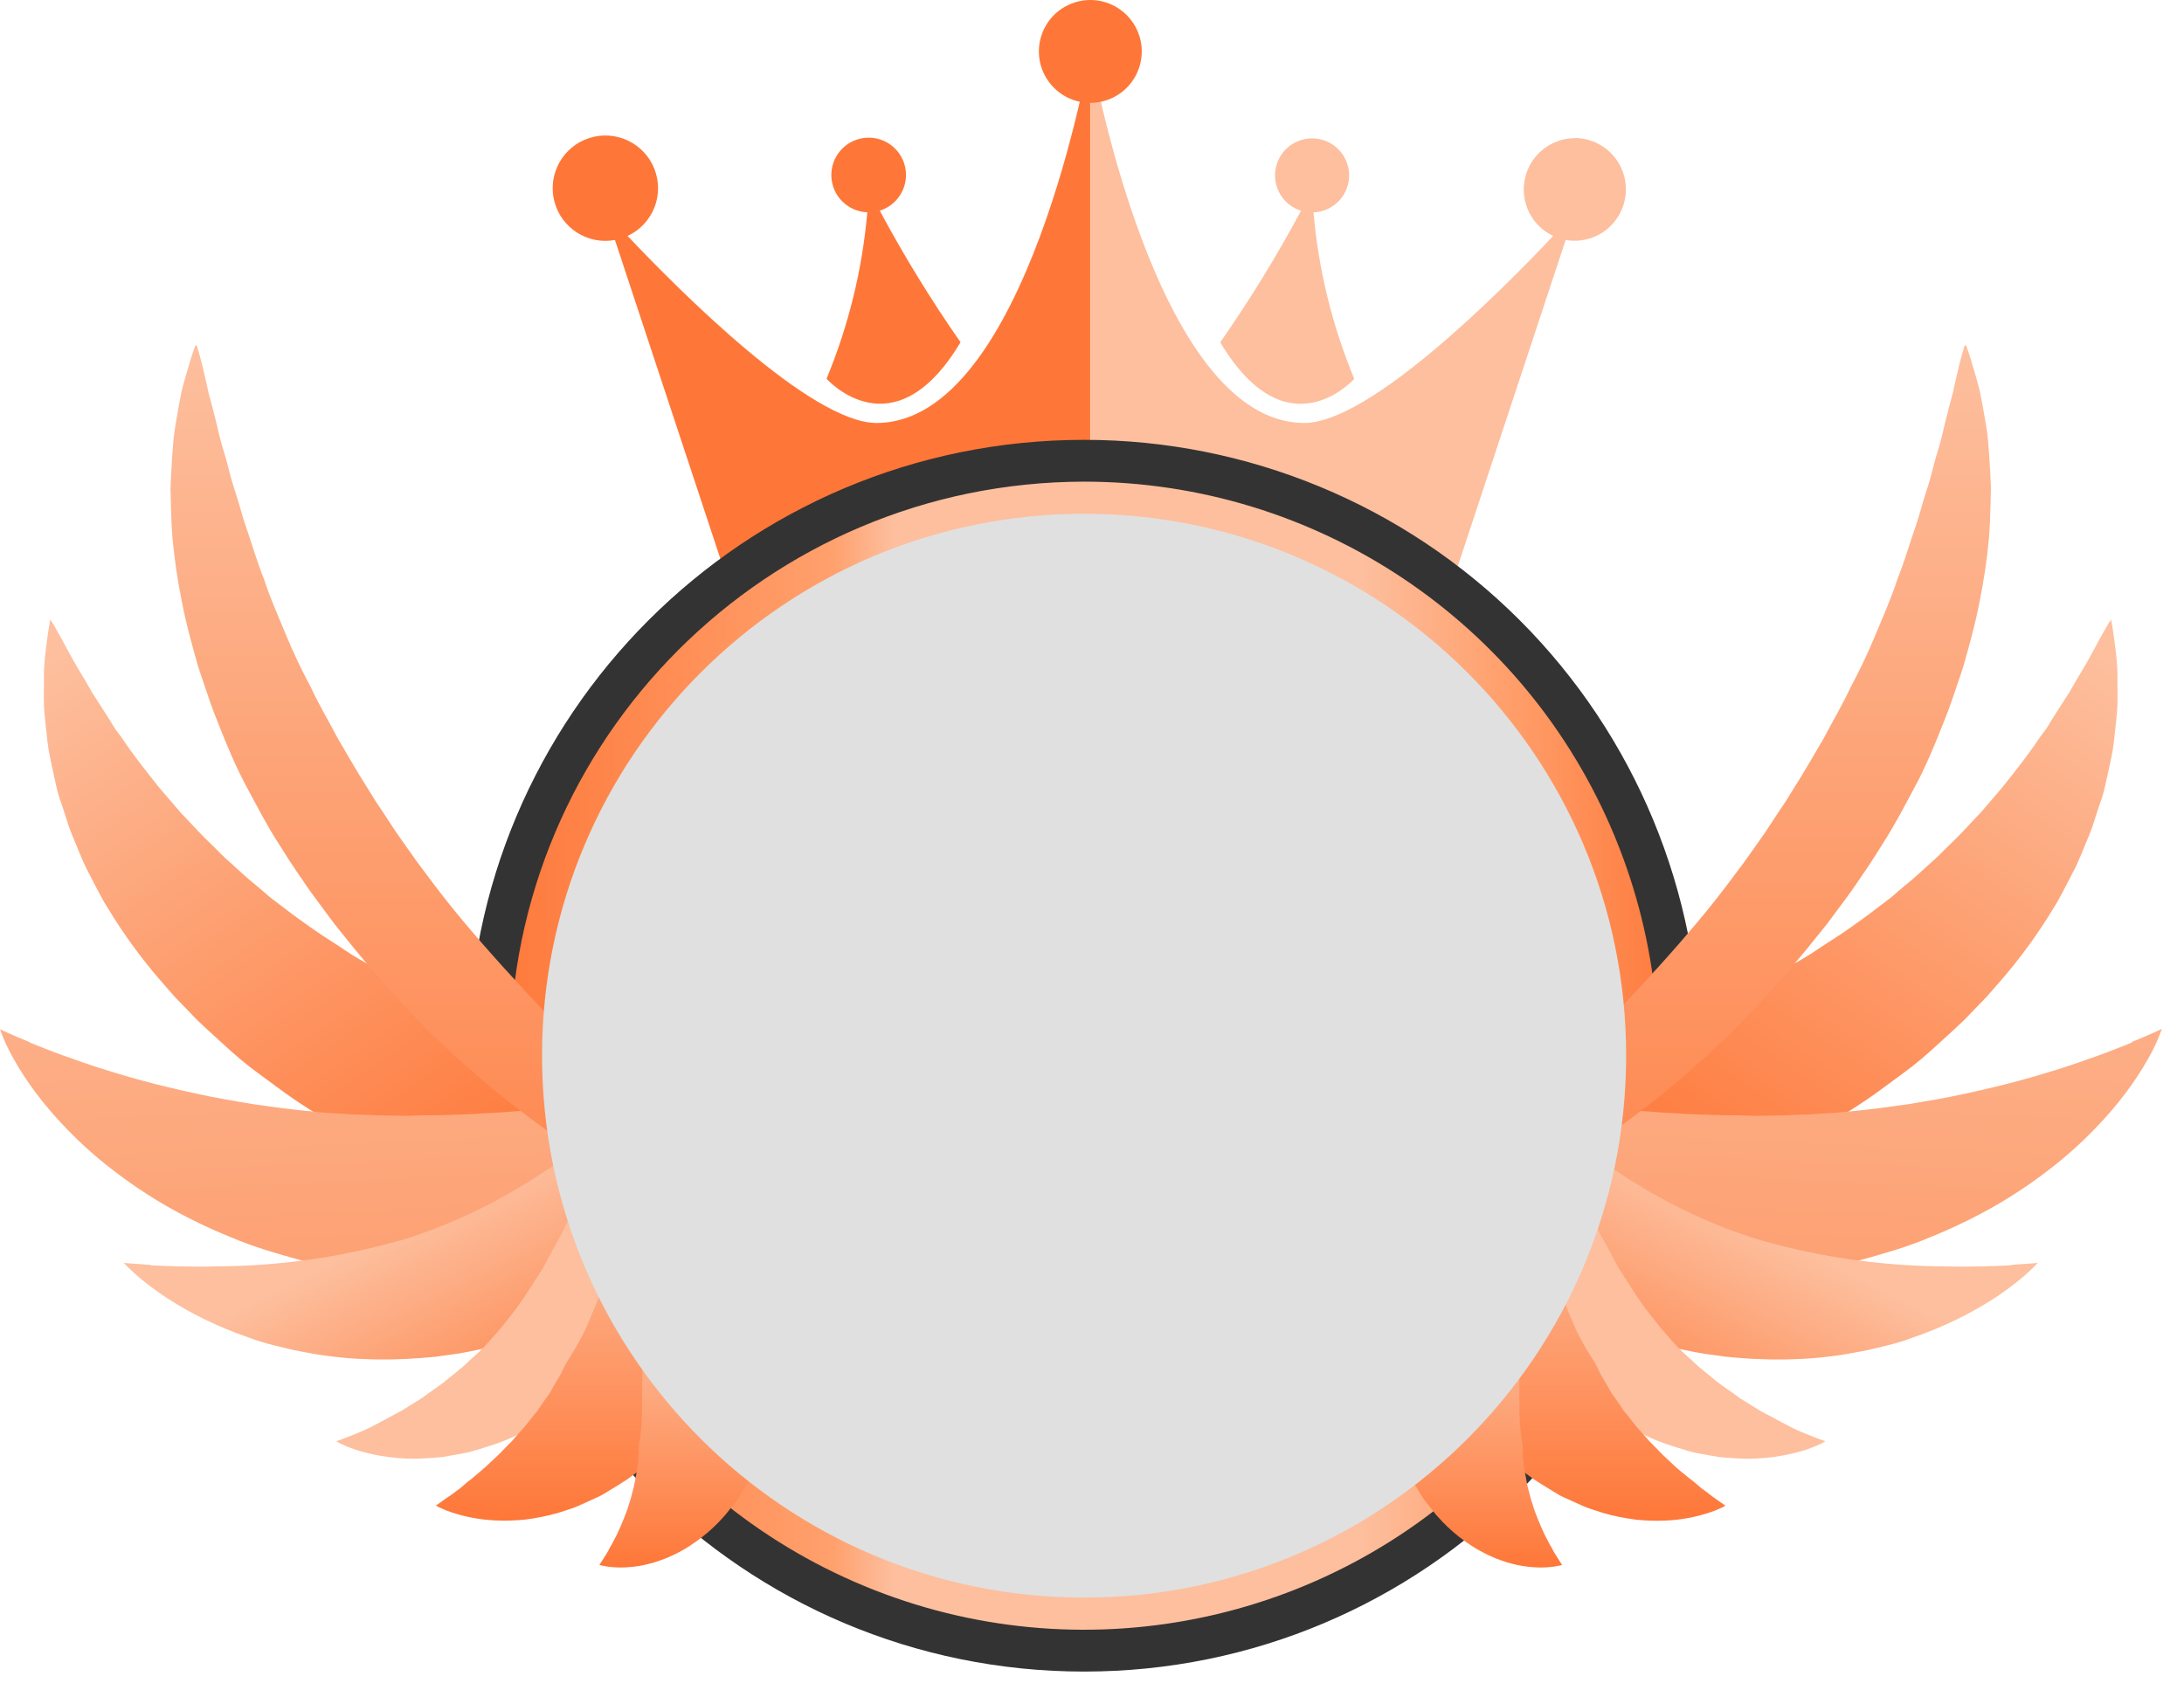 <svg width="93" height="72" viewBox="0 0 93 72" fill="none" xmlns="http://www.w3.org/2000/svg">
<path d="M37.323 18.015C34.535 18.015 28.937 12.389 26.724 10.05C27.798 9.551 28.299 8.303 27.868 7.2C27.438 6.097 26.224 5.518 25.096 5.878C23.968 6.238 23.314 7.413 23.602 8.562C23.89 9.71 25.022 10.437 26.186 10.222L32.884 30.482H46.424V2.191C46.424 2.191 43.721 18.015 37.323 18.015Z" fill="#FE7738"/>
<path d="M40.902 14.577C39.646 12.777 38.498 10.906 37.462 8.972C38.251 8.726 38.72 7.918 38.542 7.111C38.365 6.304 37.599 5.768 36.78 5.877C35.961 5.987 35.362 6.705 35.402 7.53C35.441 8.355 36.106 9.012 36.932 9.042C36.719 11.48 36.133 13.871 35.196 16.131C35.196 16.131 38.047 19.359 40.902 14.577Z" fill="#FE7738"/>
<path d="M57.667 16.136C56.73 13.875 56.144 11.484 55.931 9.046C56.749 9.016 57.408 8.363 57.447 7.545C57.485 6.727 56.892 6.015 56.08 5.907C55.268 5.799 54.508 6.33 54.331 7.13C54.154 7.929 54.619 8.732 55.401 8.976C54.365 10.91 53.216 12.781 51.961 14.581C54.815 19.361 57.667 16.136 57.667 16.136Z" fill="#FDBF9E"/>
<path d="M67.058 5.883C66.037 5.891 65.156 6.603 64.937 7.6C64.717 8.597 65.216 9.614 66.139 10.05C63.931 12.389 58.336 18.015 55.54 18.015C49.145 18.015 46.432 2.191 46.432 2.191V30.482H59.971L66.669 10.222C67.483 10.364 68.307 10.036 68.8 9.375C69.294 8.713 69.373 7.829 69.005 7.09C68.636 6.351 67.883 5.883 67.058 5.878V5.883Z" fill="#FDBF9E"/>
<path d="M48.619 2.19C48.619 3.076 48.086 3.875 47.267 4.214C46.449 4.553 45.506 4.366 44.88 3.739C44.253 3.113 44.066 2.171 44.405 1.352C44.744 0.533 45.543 -0 46.429 -0C47.639 -0 48.619 0.981 48.619 2.19Z" fill="#FE7738"/>
<path d="M50.739 19.93C46.524 19.666 42.295 20.119 38.232 21.27C34.847 22.673 33.762 21.987 31.165 24.576C28.568 27.165 26.4 27.713 25 31.097C23.599 34.481 21.149 36.995 21.149 40.657C21.149 44.319 19.748 46.759 21.149 50.141C22.549 53.523 21.338 55.398 23.925 57.99C26.512 60.582 29.833 65.611 33.217 67.015C36.601 68.418 36.97 69.874 40.632 69.874C44.294 69.874 50.918 70.379 54.303 68.981C57.687 67.582 58.323 68.799 60.915 66.204C64.921 61.249 68.357 55.859 71.158 50.136C72.559 46.754 71.158 47.441 71.158 43.779C70.821 39.926 69.771 36.169 68.062 32.7C66.531 29.581 64.371 26.813 61.717 24.571C59.128 21.982 61.169 23.65 57.785 22.249C54.401 20.848 54.401 19.93 50.739 19.93Z" fill="url(#paint0_linear_1549_40178)"/>
<path fill-rule="evenodd" clip-rule="evenodd" d="M19.935 44.966C19.934 30.479 31.677 18.735 46.163 18.734C53.121 18.733 59.794 21.497 64.714 26.417C69.634 31.337 72.398 38.01 72.397 44.968C72.396 59.454 60.652 71.197 46.165 71.197C31.679 71.196 19.935 59.452 19.935 44.966ZM68.752 35.609C64.968 26.473 56.053 20.515 46.164 20.515C32.667 20.532 21.731 31.469 21.714 44.965C21.714 54.854 27.671 63.769 36.807 67.554C45.943 71.338 56.46 69.246 63.452 62.254C70.445 55.261 72.537 44.745 68.752 35.609Z" fill="#333333"/>
<path d="M2.223 26.507C2.264 26.57 2.319 26.668 2.39 26.795C2.531 27.047 2.741 27.413 2.98 27.872C3.22 28.331 3.571 28.864 3.907 29.472C4.097 29.765 4.297 30.077 4.507 30.409C4.613 30.57 4.714 30.737 4.82 30.913C4.926 31.09 5.06 31.246 5.181 31.418C5.64 32.109 6.191 32.809 6.766 33.53L7.685 34.603C8.023 34.949 8.341 35.312 8.694 35.665L9.227 36.188C9.317 36.274 9.403 36.362 9.479 36.44C9.555 36.518 9.663 36.612 9.754 36.693C10.133 37.031 10.496 37.384 10.897 37.702C11.092 37.866 11.291 38.033 11.485 38.207L12.106 38.679C12.515 38.999 12.947 39.3 13.368 39.6C13.789 39.9 14.251 40.168 14.68 40.465C15.109 40.763 15.571 41.013 16.033 41.258C16.495 41.503 16.934 41.763 17.393 41.995C17.853 42.227 18.302 42.459 18.748 42.676C18.968 42.79 19.2 42.886 19.422 42.989L20.084 43.295C20.53 43.481 20.957 43.678 21.386 43.852C21.815 44.026 22.226 44.198 22.633 44.357C23.039 44.516 23.433 44.662 23.809 44.806L24.079 44.905C24.81 46.755 26.237 48.246 28.053 49.059C27.817 50.023 27.777 51.026 27.935 52.006L27.854 52.511H27.735L27.352 52.473C27.041 52.435 26.595 52.383 26.055 52.297C25.515 52.211 24.846 52.082 24.104 51.906C23.362 51.729 22.526 51.502 21.628 51.227C20.73 50.952 19.768 50.601 18.771 50.184C17.718 49.753 16.687 49.269 15.682 48.733C15.16 48.45 14.625 48.17 14.107 47.84C13.59 47.509 13.058 47.186 12.535 46.83C12.013 46.474 11.511 46.086 10.996 45.712C10.481 45.339 9.986 44.917 9.517 44.481C9.047 44.044 8.553 43.628 8.114 43.153L7.445 42.462L6.814 41.74C5.996 40.794 5.259 39.781 4.611 38.712C4.29 38.207 4.028 37.652 3.758 37.142C3.488 36.632 3.293 36.084 3.076 35.58C2.973 35.328 2.883 35.071 2.806 34.81C2.725 34.557 2.645 34.305 2.554 34.053C2.473 33.812 2.408 33.567 2.36 33.318C2.307 33.066 2.254 32.839 2.203 32.604C2.153 32.37 2.107 32.145 2.069 31.923C2.031 31.701 2.009 31.476 1.986 31.262C1.946 30.83 1.885 30.431 1.872 30.048C1.86 29.664 1.872 29.308 1.872 28.98C1.867 28.68 1.878 28.38 1.905 28.082C1.961 27.537 2.024 27.115 2.067 26.82C2.087 26.678 2.105 26.567 2.12 26.497L2.143 26.386L2.201 26.487" fill="url(#paint1_linear_1549_40178)"/>
<path d="M1.264 44.403C1.663 44.564 2.138 44.756 2.683 44.953C3.228 45.15 3.834 45.364 4.492 45.569C5.151 45.773 5.86 45.983 6.607 46.172C7.354 46.361 8.134 46.538 8.936 46.702C9.34 46.78 9.744 46.858 10.158 46.924C10.365 46.957 10.569 46.997 10.779 47.03C10.988 47.063 11.198 47.08 11.407 47.116C12.24 47.242 13.095 47.323 13.931 47.401L14.569 47.436C14.781 47.454 14.991 47.474 15.203 47.477C15.629 47.477 16.046 47.514 16.465 47.514C16.884 47.514 17.295 47.54 17.706 47.514C18.118 47.489 18.521 47.514 18.923 47.494L20.101 47.454C20.49 47.421 20.858 47.408 21.235 47.388C21.971 47.325 22.671 47.295 23.322 47.227C23.645 47.194 23.958 47.169 24.255 47.148C24.553 47.128 24.836 47.083 25.101 47.063L25.371 47.037C26.106 47.907 27.029 48.598 28.071 49.056C27.747 50.389 27.794 51.786 28.207 53.094L27.849 53.221C27.425 53.372 26.903 53.518 26.294 53.672C25.686 53.826 24.997 53.983 24.235 54.114L23.66 54.233L23.047 54.308C22.63 54.354 22.198 54.419 21.752 54.444C21.305 54.47 20.846 54.505 20.376 54.52C19.907 54.535 19.422 54.52 18.933 54.52C18.443 54.52 17.941 54.47 17.434 54.447C16.927 54.424 16.424 54.339 15.904 54.28C14.865 54.139 13.834 53.939 12.818 53.68C12.313 53.538 11.808 53.397 11.304 53.238C10.799 53.079 10.309 52.9 9.832 52.698C8.891 52.317 7.976 51.874 7.094 51.371C6.275 50.898 5.49 50.369 4.745 49.788C4.078 49.274 3.449 48.711 2.864 48.105C2.369 47.6 1.909 47.062 1.486 46.495C1.162 46.058 0.865 45.602 0.596 45.13C0.357 44.719 0.158 44.287 0 43.84C0 43.84 0.467 44.067 1.262 44.388" fill="url(#paint2_linear_1549_40178)"/>
<path d="M6.38 53.891C6.731 53.911 7.155 53.926 7.642 53.939C8.129 53.951 8.651 53.954 9.222 53.939C11.868 53.926 14.499 53.554 17.045 52.833L17.535 52.684L18.017 52.513C18.337 52.407 18.65 52.283 18.961 52.157C19.577 51.905 20.17 51.632 20.727 51.344C21.015 51.218 21.277 51.044 21.545 50.905C21.813 50.766 22.065 50.607 22.302 50.459L22.671 50.239L23.016 50.009C23.244 49.855 23.471 49.724 23.678 49.575C24.086 49.272 24.483 49.025 24.808 48.763C25.134 48.5 25.444 48.311 25.671 48.111C25.843 47.973 25.989 47.859 26.108 47.771C26.553 48.171 27.043 48.517 27.569 48.803L28.029 49.308C27.72 50.816 27.878 52.382 28.483 53.797C28.084 54.115 27.597 54.426 27.082 54.774C26.802 54.951 26.497 55.122 26.191 55.299L25.712 55.566L25.207 55.819C24.488 56.175 23.748 56.488 22.991 56.755C22.183 57.044 21.357 57.279 20.518 57.457C20.091 57.548 19.66 57.638 19.223 57.694L18.565 57.785L17.906 57.843C17.036 57.912 16.163 57.924 15.291 57.878C14.458 57.833 13.629 57.727 12.81 57.563C12.414 57.492 12.031 57.389 11.655 57.298C11.279 57.207 10.92 57.093 10.58 56.965C9.933 56.744 9.301 56.483 8.687 56.182C8.173 55.929 7.673 55.648 7.19 55.339C6.82 55.101 6.463 54.843 6.12 54.567C5.898 54.392 5.686 54.205 5.484 54.007C5.411 53.938 5.341 53.866 5.275 53.79C5.275 53.79 5.694 53.83 6.393 53.873" fill="url(#paint3_linear_1549_40178)"/>
<path d="M14.544 61.307C14.688 61.256 14.895 61.171 15.148 61.07C15.4 60.969 15.7 60.84 16.031 60.658C16.361 60.477 16.717 60.295 17.093 60.09C17.28 59.979 17.469 59.853 17.664 59.735L17.956 59.555L18.247 59.341C18.444 59.202 18.64 59.068 18.837 58.922C19.034 58.776 19.223 58.601 19.423 58.45C19.624 58.293 19.816 58.125 19.998 57.945C20.187 57.771 20.382 57.605 20.566 57.418C20.75 57.231 20.919 57.024 21.096 56.83L21.348 56.54C21.437 56.441 21.51 56.325 21.601 56.222C21.932 55.813 22.241 55.386 22.524 54.942C22.666 54.72 22.802 54.5 22.943 54.288C23.009 54.18 23.085 54.084 23.145 53.968L23.324 53.63C23.559 53.181 23.801 52.772 24.006 52.368C24.21 51.964 24.379 51.54 24.553 51.174C24.639 50.992 24.733 50.821 24.806 50.649C24.879 50.478 24.937 50.306 24.997 50.145L25.326 49.342C25.517 48.903 25.634 48.656 25.634 48.656L27.965 49.602C27.692 51.285 27.992 53.012 28.816 54.505C28.864 54.71 28.917 54.914 28.98 55.111C28.932 55.184 28.889 55.255 28.839 55.326C28.498 55.805 28.081 56.282 27.675 56.784C26.782 57.817 25.777 58.748 24.68 59.56C24.538 59.664 24.407 59.775 24.258 59.868L23.809 60.148C23.509 60.333 23.211 60.514 22.918 60.686C22.625 60.858 22.295 60.989 21.992 61.133C21.695 61.282 21.387 61.408 21.071 61.511C20.76 61.62 20.45 61.708 20.152 61.801C19.854 61.895 19.541 61.928 19.251 61.988L18.82 62.061C18.676 62.074 18.532 62.089 18.393 62.097C18.11 62.109 17.848 62.137 17.588 62.132C17.122 62.128 16.657 62.085 16.197 62.006C15.847 61.945 15.502 61.861 15.163 61.754C14.946 61.683 14.735 61.599 14.529 61.501C14.456 61.468 14.385 61.429 14.317 61.385L14.544 61.307Z" fill="url(#paint4_linear_1549_40178)"/>
<path d="M19.15 63.719C19.236 63.661 19.331 63.578 19.432 63.507C19.533 63.437 19.639 63.358 19.75 63.255C19.861 63.151 19.978 63.066 20.096 62.975L20.465 62.662C20.717 62.457 20.969 62.197 21.222 61.968C21.348 61.831 21.474 61.715 21.603 61.577L21.795 61.385L21.976 61.175C22.095 61.031 22.229 60.905 22.342 60.769C22.456 60.633 22.572 60.476 22.686 60.332C22.744 60.262 22.799 60.191 22.86 60.125C22.92 60.06 22.963 59.971 23.016 59.896C23.12 59.747 23.218 59.596 23.326 59.454C23.435 59.313 23.511 59.141 23.602 58.99L23.872 58.543C23.945 58.382 24.02 58.225 24.099 58.074C24.245 57.849 24.387 57.622 24.518 57.395C24.649 57.168 24.77 56.935 24.894 56.703C25.75 54.736 26.496 52.722 27.127 50.672C28.79 51.908 27.97 54.397 29.436 56.259C29.52 56.433 29.613 56.597 29.709 56.764C30.002 57.256 30.349 57.714 30.744 58.129L30.592 58.437C30.401 58.798 30.214 59.194 29.959 59.59C29.704 59.987 29.401 60.393 29.091 60.802C28.78 61.211 28.374 61.592 27.993 61.975C27.612 62.359 27.147 62.697 26.696 63.018C26.466 63.172 26.224 63.315 25.992 63.459C25.875 63.53 25.759 63.603 25.641 63.671C25.522 63.739 25.388 63.792 25.27 63.848C25.017 63.962 24.783 64.075 24.54 64.176C24.298 64.277 24.036 64.343 23.799 64.428C23.333 64.563 22.858 64.661 22.378 64.721C21.951 64.766 21.522 64.779 21.093 64.759C20.459 64.732 19.832 64.616 19.23 64.416C19.058 64.359 18.89 64.292 18.726 64.214C18.668 64.189 18.613 64.158 18.562 64.123C18.562 64.123 18.786 63.974 19.132 63.724" fill="url(#paint5_linear_1549_40178)"/>
<path d="M32.985 59.76C32.965 59.919 32.942 60.078 32.917 60.242C32.828 60.615 32.725 60.999 32.609 61.397C32.549 61.602 32.476 61.803 32.389 61.998C32.306 62.2 32.218 62.402 32.137 62.601C32.046 62.806 31.939 63.005 31.819 63.194L31.468 63.772C31.342 63.959 31.191 64.138 31.054 64.312C30.92 64.49 30.774 64.659 30.618 64.817C30.318 65.13 29.989 65.413 29.636 65.662C29.314 65.896 28.97 66.098 28.609 66.263C28.445 66.34 28.276 66.408 28.104 66.465C27.947 66.524 27.786 66.573 27.622 66.611C27.341 66.686 27.054 66.732 26.764 66.75C26.542 66.769 26.319 66.769 26.098 66.75C25.953 66.741 25.81 66.721 25.669 66.69C25.619 66.682 25.57 66.67 25.522 66.654C25.522 66.654 25.646 66.475 25.823 66.185C25.871 66.114 25.913 66.026 25.962 65.933C26.018 65.844 26.069 65.752 26.115 65.657L26.274 65.35L26.428 65.009C26.532 64.777 26.628 64.524 26.719 64.274C26.756 64.143 26.799 64.022 26.842 63.888C26.885 63.755 26.91 63.623 26.946 63.492C27.024 63.24 27.054 62.957 27.11 62.705C27.165 62.452 27.178 62.175 27.201 61.92V61.529C27.584 59.785 26.948 57.508 27.988 56.481C29.225 54.818 30.479 57.301 31.403 58.752C31.562 58.889 31.726 59.005 31.895 59.134C32.239 59.374 32.603 59.586 32.982 59.767" fill="url(#paint6_linear_1549_40178)"/>
<path d="M8.381 14.721C8.515 15.168 8.633 15.61 8.727 16.046C8.78 16.266 8.828 16.483 8.873 16.7L9.045 17.343C9.156 17.77 9.259 18.194 9.355 18.605C9.451 19.017 9.608 19.441 9.706 19.855L9.87 20.475L10.062 21.086C10.193 21.492 10.297 21.901 10.428 22.3C10.71 23.1 10.933 23.903 11.248 24.682C11.5 25.475 11.849 26.242 12.164 27.009C12.48 27.776 12.835 28.523 13.232 29.265C13.582 30.023 14.011 30.734 14.395 31.471C14.819 32.191 15.23 32.912 15.68 33.616L16.01 34.149L16.358 34.669C16.591 35.014 16.808 35.373 17.055 35.714L17.782 36.741L18.539 37.75C19.044 38.414 19.579 39.075 20.131 39.714C20.401 40.039 20.682 40.355 20.962 40.67C21.242 40.986 21.522 41.301 21.812 41.611C22.102 41.922 22.385 42.237 22.675 42.548C22.966 42.858 23.256 43.169 23.554 43.471C24.149 44.077 24.74 44.695 25.353 45.286L26.272 46.182L27.203 47.068L28.142 47.943L29.583 48.965L29.568 50.164C29.568 50.394 29.542 50.611 29.52 50.823C29.497 51.035 29.52 51.255 29.494 51.467V52.097L29.545 52.721C29.57 52.925 29.61 53.132 29.641 53.337C29.671 53.541 29.747 53.738 29.795 53.937L30.004 54.523L30.257 55.083L30.572 55.615C30.698 55.78 30.809 55.951 30.928 56.12C31.047 56.289 31.195 56.433 31.332 56.585C31.468 56.736 31.627 56.872 31.778 57.009C31.93 57.145 32.099 57.261 32.263 57.387C32.427 57.513 32.609 57.619 32.768 57.723C32.927 57.826 33.073 57.889 33.252 57.975L33.961 58.27L32.864 61.112L32.139 60.86C31.854 60.734 31.541 60.58 31.248 60.433C30.956 60.287 30.721 60.11 30.456 59.949C30.191 59.787 29.969 59.57 29.727 59.381C29.484 59.192 29.28 58.959 29.058 58.745C28.836 58.53 28.654 58.281 28.455 58.046C28.255 57.811 28.096 57.541 27.925 57.289C27.753 57.036 27.624 56.754 27.478 56.481C27.332 56.209 27.226 55.921 27.115 55.636C27.003 55.35 26.925 55.053 26.842 54.76C26.759 54.467 26.708 54.162 26.658 53.861C26.607 53.561 26.582 53.256 26.562 52.95C26.542 52.645 26.562 52.34 26.562 52.037C26.562 51.734 26.628 51.429 26.686 51.133C26.749 50.881 26.814 50.629 26.89 50.376C26.766 50.313 26.638 50.25 26.519 50.182C26.113 49.968 25.721 49.735 25.33 49.498C24.543 49.031 23.793 48.514 23.059 47.984C22.693 47.711 22.325 47.444 21.966 47.164L21.424 46.745L20.899 46.306C20.547 46.014 20.201 45.717 19.861 45.412C19.513 45.117 19.183 44.801 18.852 44.486L18.347 44.011L17.868 43.519C17.545 43.194 17.227 42.866 16.921 42.51C16.298 41.839 15.7 41.142 15.112 40.435L14.246 39.36L13.421 38.25C13.143 37.881 12.893 37.493 12.629 37.112C12.364 36.731 12.124 36.339 11.871 35.941C11.367 35.163 10.943 34.336 10.504 33.52C10.064 32.705 9.701 31.845 9.358 30.977C9.184 30.547 9.015 30.113 8.868 29.669C8.722 29.225 8.563 28.791 8.424 28.347C8.172 27.446 7.919 26.555 7.748 25.639C7.561 24.729 7.426 23.81 7.341 22.886C7.306 22.424 7.291 21.959 7.278 21.495L7.261 20.803L7.291 20.11C7.319 19.645 7.344 19.188 7.387 18.732C7.43 18.275 7.523 17.818 7.599 17.366C7.644 17.142 7.677 16.915 7.727 16.692C7.778 16.47 7.844 16.246 7.907 16.024C8.033 15.579 8.159 15.14 8.321 14.709" fill="url(#paint7_linear_1549_40178)"/>
<path d="M89.811 26.507C89.771 26.57 89.715 26.669 89.645 26.795C89.503 27.047 89.294 27.413 89.054 27.872C88.814 28.332 88.464 28.864 88.128 29.473C87.938 29.765 87.738 30.077 87.527 30.409C87.421 30.57 87.32 30.737 87.214 30.913C87.108 31.09 86.975 31.247 86.853 31.418C86.394 32.11 85.844 32.809 85.269 33.531L84.35 34.603C84.012 34.949 83.694 35.312 83.341 35.666L82.808 36.188C82.717 36.274 82.631 36.362 82.556 36.44C82.48 36.519 82.371 36.612 82.281 36.693C81.902 37.031 81.539 37.384 81.137 37.702C80.943 37.866 80.744 38.033 80.549 38.207L79.928 38.679C79.52 38.999 79.088 39.3 78.667 39.6C78.245 39.9 77.783 40.168 77.354 40.466C76.925 40.764 76.463 41.013 76.002 41.258C75.54 41.503 75.101 41.763 74.641 41.995C74.182 42.227 73.733 42.459 73.286 42.676C73.067 42.79 72.834 42.886 72.612 42.989L71.951 43.295C71.504 43.482 71.078 43.678 70.649 43.853C70.22 44.027 69.808 44.198 69.402 44.357C68.996 44.516 68.602 44.663 68.226 44.806L67.956 44.905C67.224 46.755 65.798 48.246 63.981 49.059C64.217 50.024 64.257 51.026 64.1 52.007L64.18 52.511H64.299L64.683 52.474C64.993 52.436 65.44 52.383 65.98 52.297C66.52 52.211 67.189 52.082 67.931 51.906C68.673 51.729 69.508 51.502 70.406 51.227C71.305 50.952 72.266 50.601 73.263 50.184C74.317 49.753 75.348 49.269 76.352 48.733C76.875 48.451 77.41 48.171 77.927 47.84C78.445 47.509 78.977 47.186 79.499 46.831C80.022 46.475 80.524 46.086 81.039 45.712C81.554 45.339 82.048 44.918 82.518 44.481C82.987 44.044 83.482 43.628 83.921 43.154L84.59 42.462L85.221 41.74C86.039 40.795 86.776 39.782 87.424 38.712C87.744 38.207 88.007 37.652 88.277 37.142C88.547 36.632 88.741 36.085 88.958 35.58C89.062 35.328 89.152 35.071 89.228 34.81C89.309 34.558 89.39 34.305 89.481 34.053C89.561 33.813 89.626 33.567 89.675 33.319C89.728 33.066 89.781 32.839 89.834 32.604C89.887 32.37 89.93 32.145 89.968 31.923C90.006 31.701 90.028 31.476 90.051 31.262C90.091 30.83 90.152 30.431 90.165 30.048C90.177 29.664 90.165 29.308 90.165 28.98C90.17 28.68 90.159 28.381 90.132 28.082C90.076 27.537 90.013 27.115 89.97 26.82C89.95 26.679 89.932 26.568 89.917 26.497L89.895 26.386L89.837 26.487" fill="url(#paint8_linear_1549_40178)"/>
<path d="M90.782 44.403C90.384 44.565 89.909 44.756 89.364 44.953C88.819 45.15 88.213 45.365 87.555 45.569C86.896 45.773 86.187 45.983 85.44 46.172C84.693 46.361 83.913 46.538 83.11 46.702C82.707 46.781 82.303 46.859 81.889 46.924C81.682 46.957 81.478 46.998 81.268 47.03C81.059 47.063 80.849 47.081 80.64 47.116C79.807 47.242 78.951 47.323 78.116 47.401L77.478 47.437C77.266 47.454 77.056 47.474 76.844 47.477C76.418 47.477 76.001 47.515 75.582 47.515C75.163 47.515 74.752 47.54 74.341 47.515C73.929 47.49 73.525 47.515 73.124 47.495L71.946 47.454C71.557 47.422 71.189 47.409 70.812 47.389C70.076 47.326 69.376 47.295 68.725 47.227C68.402 47.194 68.089 47.169 67.791 47.149C67.494 47.129 67.211 47.083 66.946 47.063L66.676 47.038C65.941 47.908 65.018 48.598 63.976 49.057C64.3 50.39 64.252 51.786 63.839 53.095L64.198 53.221C64.622 53.372 65.144 53.519 65.752 53.673C66.361 53.827 67.05 53.983 67.812 54.114L68.397 54.218L69.01 54.294C69.427 54.339 69.859 54.405 70.305 54.43C70.752 54.455 71.211 54.49 71.681 54.505C72.15 54.521 72.635 54.505 73.124 54.505C73.614 54.505 74.116 54.455 74.623 54.432C75.13 54.41 75.633 54.324 76.153 54.266C77.192 54.125 78.223 53.924 79.239 53.665C79.744 53.524 80.249 53.383 80.753 53.224C81.258 53.065 81.748 52.885 82.225 52.683C83.166 52.302 84.081 51.859 84.963 51.356C85.782 50.883 86.567 50.355 87.312 49.774C87.979 49.259 88.608 48.696 89.193 48.09C89.688 47.585 90.148 47.047 90.57 46.48C90.895 46.044 91.192 45.588 91.461 45.115C91.7 44.705 91.899 44.273 92.057 43.825C92.057 43.825 91.59 44.052 90.795 44.373" fill="url(#paint9_linear_1549_40178)"/>
<path d="M85.665 53.891C85.314 53.911 84.89 53.926 84.403 53.939C83.916 53.952 83.393 53.954 82.823 53.939C80.177 53.926 77.545 53.554 75 52.834L74.51 52.685L74.028 52.513C73.707 52.407 73.394 52.283 73.084 52.157C72.468 51.905 71.875 51.632 71.317 51.345C71.03 51.218 70.767 51.044 70.5 50.905C70.232 50.767 69.98 50.608 69.743 50.459L69.374 50.239L69.028 50.01C68.801 49.856 68.574 49.724 68.367 49.575C67.958 49.273 67.562 49.025 67.237 48.763C66.911 48.5 66.601 48.311 66.374 48.112C66.202 47.973 66.056 47.859 65.937 47.771C65.492 48.171 65.001 48.517 64.476 48.803L64.016 49.308C64.325 50.816 64.166 52.382 63.562 53.798C63.961 54.116 64.448 54.426 64.963 54.774C65.243 54.951 65.548 55.123 65.854 55.299L66.333 55.567L66.838 55.819C67.557 56.176 68.297 56.488 69.054 56.755C69.862 57.044 70.688 57.279 71.527 57.457C71.954 57.548 72.385 57.639 72.822 57.694L73.48 57.785L74.139 57.843C75.009 57.913 75.882 57.924 76.754 57.878C77.587 57.833 78.416 57.727 79.234 57.563C79.631 57.492 80.014 57.389 80.39 57.298C80.766 57.207 81.125 57.094 81.465 56.965C82.112 56.744 82.744 56.483 83.358 56.182C83.872 55.93 84.372 55.648 84.855 55.34C85.225 55.102 85.582 54.844 85.925 54.567C86.147 54.392 86.359 54.205 86.561 54.007C86.634 53.938 86.704 53.866 86.77 53.79C86.77 53.79 86.351 53.83 85.652 53.873" fill="url(#paint10_linear_1549_40178)"/>
<path d="M77.503 61.307C77.359 61.257 77.152 61.171 76.9 61.07C76.647 60.969 76.347 60.84 76.016 60.658C75.686 60.477 75.33 60.295 74.954 60.091C74.767 59.98 74.578 59.853 74.384 59.735L74.091 59.556L73.801 59.341C73.604 59.202 73.407 59.069 73.21 58.922C73.013 58.776 72.824 58.602 72.625 58.45C72.423 58.293 72.231 58.125 72.049 57.946C71.86 57.771 71.666 57.605 71.481 57.418C71.297 57.231 71.128 57.024 70.951 56.83L70.699 56.54C70.611 56.441 70.538 56.325 70.447 56.222C70.115 55.813 69.807 55.386 69.523 54.942C69.382 54.72 69.245 54.501 69.104 54.289C69.038 54.18 68.963 54.084 68.902 53.968L68.723 53.63C68.488 53.181 68.246 52.772 68.042 52.368C67.837 51.964 67.668 51.54 67.494 51.174C67.408 50.993 67.315 50.821 67.242 50.65C67.168 50.478 67.11 50.306 67.05 50.145L66.722 49.342C66.53 48.903 66.414 48.656 66.414 48.656L64.082 49.602C64.355 51.286 64.055 53.012 63.231 54.506C63.184 54.71 63.13 54.915 63.067 55.111C63.115 55.185 63.158 55.255 63.209 55.326C63.549 55.805 63.966 56.282 64.372 56.785C65.266 57.817 66.27 58.748 67.368 59.561C67.509 59.664 67.64 59.775 67.789 59.869L68.239 60.149C68.539 60.333 68.837 60.515 69.129 60.686C69.422 60.858 69.753 60.989 70.055 61.133C70.353 61.282 70.661 61.408 70.977 61.511C71.287 61.62 71.597 61.708 71.895 61.802C72.193 61.895 72.506 61.928 72.796 61.989L73.228 62.062C73.372 62.074 73.516 62.09 73.654 62.097C73.937 62.11 74.2 62.137 74.459 62.132C74.926 62.128 75.391 62.086 75.85 62.006C76.2 61.945 76.546 61.861 76.885 61.754C77.101 61.683 77.313 61.599 77.518 61.501C77.592 61.469 77.663 61.43 77.73 61.385L77.503 61.307Z" fill="url(#paint11_linear_1549_40178)"/>
<path d="M72.894 63.719C72.809 63.661 72.713 63.578 72.612 63.507C72.511 63.437 72.405 63.358 72.294 63.255C72.183 63.151 72.067 63.066 71.948 62.975L71.57 62.667C71.317 62.462 71.065 62.203 70.812 61.973C70.686 61.837 70.56 61.721 70.431 61.582L70.24 61.39L70.058 61.18C69.939 61.037 69.805 60.91 69.692 60.774C69.578 60.638 69.462 60.481 69.349 60.337C69.291 60.267 69.235 60.196 69.174 60.131C69.114 60.065 69.071 59.977 69.018 59.901C68.915 59.752 68.816 59.601 68.708 59.459C68.599 59.318 68.523 59.146 68.433 58.995L68.162 58.548C68.089 58.387 68.014 58.23 67.935 58.079C67.789 57.854 67.648 57.627 67.516 57.4C67.385 57.173 67.264 56.941 67.14 56.708C66.284 54.741 65.538 52.727 64.907 50.677C63.244 51.913 64.064 54.402 62.598 56.264C62.514 56.438 62.421 56.602 62.325 56.769C62.032 57.261 61.685 57.719 61.291 58.134L61.442 58.442C61.634 58.803 61.82 59.199 62.075 59.596C62.33 59.992 62.633 60.398 62.944 60.807C63.254 61.216 63.66 61.597 64.041 61.98C64.422 62.364 64.887 62.702 65.338 63.023C65.568 63.177 65.81 63.321 66.043 63.464C66.159 63.535 66.275 63.608 66.393 63.676C66.512 63.745 66.646 63.797 66.764 63.853C67.017 63.967 67.251 64.08 67.494 64.181C67.736 64.282 67.999 64.348 68.236 64.433C68.701 64.568 69.176 64.666 69.657 64.726C70.083 64.771 70.513 64.784 70.941 64.764C71.575 64.737 72.202 64.621 72.804 64.421C72.976 64.364 73.144 64.297 73.308 64.219C73.366 64.194 73.421 64.164 73.472 64.128C73.472 64.128 73.248 63.979 72.902 63.729" fill="url(#paint12_linear_1549_40178)"/>
<path d="M59.057 59.76C59.077 59.919 59.1 60.078 59.125 60.242C59.213 60.615 59.317 60.999 59.433 61.398C59.493 61.602 59.566 61.803 59.653 61.998C59.736 62.2 59.824 62.402 59.905 62.601C59.996 62.807 60.102 63.005 60.223 63.194L60.574 63.772C60.7 63.959 60.851 64.138 60.988 64.312C61.122 64.49 61.268 64.659 61.424 64.817C61.724 65.13 62.052 65.413 62.406 65.663C62.727 65.897 63.072 66.098 63.433 66.263C63.597 66.341 63.766 66.408 63.938 66.465C64.095 66.525 64.256 66.573 64.42 66.612C64.701 66.686 64.988 66.732 65.278 66.75C65.5 66.77 65.722 66.77 65.944 66.75C66.088 66.741 66.232 66.721 66.373 66.69C66.423 66.683 66.472 66.671 66.519 66.654C66.519 66.654 66.396 66.475 66.219 66.185C66.171 66.114 66.128 66.026 66.08 65.933C66.024 65.844 65.973 65.752 65.927 65.658L65.767 65.35L65.614 65.009C65.51 64.777 65.414 64.525 65.323 64.275C65.285 64.143 65.243 64.022 65.2 63.889C65.157 63.755 65.132 63.623 65.096 63.492C65.018 63.24 64.988 62.957 64.932 62.705C64.877 62.453 64.864 62.175 64.841 61.92V61.529C64.458 59.785 65.094 57.509 64.054 56.481C62.817 54.818 61.563 57.302 60.639 58.753C60.483 58.889 60.316 59.005 60.147 59.134C59.803 59.375 59.439 59.587 59.059 59.767" fill="url(#paint13_linear_1549_40178)"/>
<path d="M83.658 14.721C83.524 15.168 83.406 15.61 83.312 16.046C83.259 16.266 83.212 16.483 83.166 16.7L82.994 17.343C82.883 17.77 82.78 18.194 82.684 18.605C82.588 19.017 82.432 19.441 82.333 19.855L82.169 20.475L81.977 21.086C81.846 21.492 81.743 21.901 81.612 22.3C81.329 23.1 81.107 23.903 80.791 24.682C80.539 25.475 80.191 26.242 79.875 27.009C79.56 27.776 79.204 28.523 78.808 29.265C78.457 30.023 78.028 30.734 77.644 31.471C77.22 32.191 76.809 32.912 76.36 33.616L76.029 34.149L75.681 34.669C75.449 35.014 75.231 35.373 74.984 35.714L74.257 36.741L73.5 37.75C72.996 38.414 72.46 39.075 71.908 39.714C71.638 40.039 71.358 40.355 71.078 40.67C70.797 40.986 70.517 41.301 70.227 41.611C69.937 41.922 69.654 42.237 69.364 42.548C69.074 42.858 68.783 43.169 68.486 43.471C67.89 44.077 67.299 44.695 66.686 45.286L65.768 46.182L64.836 47.068L63.898 47.943L62.456 48.965L62.472 50.164C62.472 50.394 62.497 50.611 62.52 50.823C62.542 51.035 62.52 51.255 62.545 51.467V52.097L62.494 52.721C62.469 52.925 62.429 53.132 62.398 53.337C62.368 53.541 62.292 53.738 62.245 53.937L62.035 54.523L61.783 55.083L61.467 55.615C61.341 55.78 61.23 55.951 61.111 56.12C60.993 56.289 60.844 56.433 60.708 56.585C60.571 56.736 60.412 56.872 60.261 57.009C60.109 57.145 59.94 57.261 59.776 57.387C59.612 57.513 59.431 57.619 59.272 57.723C59.113 57.826 58.966 57.889 58.787 57.975L58.078 58.27L59.176 61.112L59.9 60.86C60.185 60.734 60.498 60.58 60.791 60.433C61.084 60.287 61.318 60.11 61.583 59.949C61.848 59.787 62.07 59.57 62.313 59.381C62.555 59.192 62.759 58.959 62.981 58.745C63.203 58.53 63.385 58.281 63.585 58.046C63.784 57.811 63.943 57.541 64.115 57.289C64.286 57.036 64.415 56.754 64.561 56.481C64.708 56.209 64.814 55.921 64.925 55.636C65.036 55.35 65.114 55.053 65.197 54.76C65.281 54.467 65.331 54.162 65.382 53.861C65.432 53.561 65.457 53.256 65.477 52.95C65.498 52.645 65.477 52.34 65.477 52.037C65.477 51.734 65.412 51.429 65.354 51.133C65.291 50.881 65.225 50.629 65.149 50.376C65.273 50.313 65.402 50.25 65.52 50.182C65.927 49.968 66.318 49.735 66.709 49.498C67.496 49.031 68.246 48.514 68.98 47.984C69.346 47.711 69.715 47.444 70.073 47.164L70.616 46.745L71.141 46.306C71.492 46.014 71.838 45.717 72.178 45.412C72.526 45.117 72.857 44.801 73.187 44.486L73.692 44.011L74.172 43.519C74.495 43.194 74.813 42.866 75.118 42.51C75.741 41.839 76.339 41.142 76.927 40.435L77.793 39.36L78.618 38.25C78.896 37.881 79.146 37.493 79.411 37.112C79.676 36.731 79.915 36.339 80.168 35.941C80.673 35.163 81.097 34.336 81.536 33.52C81.975 32.705 82.338 31.845 82.681 30.977C82.856 30.547 83.025 30.113 83.171 29.669C83.317 29.225 83.477 28.791 83.615 28.347C83.868 27.446 84.12 26.555 84.292 25.639C84.478 24.729 84.614 23.81 84.698 22.886C84.733 22.424 84.748 21.959 84.761 21.495L84.779 20.803L84.748 20.11C84.721 19.645 84.695 19.188 84.653 18.732C84.61 18.275 84.516 17.818 84.441 17.366C84.395 17.142 84.362 16.915 84.312 16.692C84.261 16.47 84.196 16.246 84.133 16.024C84.007 15.579 83.88 15.14 83.719 14.709" fill="url(#paint14_linear_1549_40178)"/>
<path d="M69.245 44.965C69.245 57.712 58.911 68.046 46.164 68.046C33.416 68.046 23.082 57.712 23.082 44.965C23.082 32.217 33.416 21.883 46.164 21.883C58.911 21.883 69.245 32.217 69.245 44.965Z" fill="#E0E0E0"/>
<defs>
<linearGradient id="paint0_linear_1549_40178" x1="20.526" y1="69.963" x2="71.781" y2="69.963" gradientUnits="userSpaceOnUse">
<stop stop-color="#FE7738"/>
<stop offset="0.291" stop-color="#FFA06D"/>
<stop offset="0.342" stop-color="#FDBF9E"/>
<stop offset="0.435" stop-color="#FDBF9E"/>
<stop offset="0.485" stop-color="#FDBF9E"/>
<stop offset="0.533" stop-color="#FDBF9E"/>
<stop offset="0.598" stop-color="#FDBF9E"/>
<stop offset="0.667" stop-color="#FDBF9E"/>
<stop offset="0.73" stop-color="#FDBF9E"/>
<stop offset="0.847" stop-color="#FFA06D"/>
<stop offset="1" stop-color="#FE7738"/>
</linearGradient>
<linearGradient id="paint1_linear_1549_40178" x1="-11.193" y1="37.138" x2="5.748" y2="62.084" gradientUnits="userSpaceOnUse">
<stop stop-color="#FDBF9E"/>
<stop offset="1" stop-color="#FE7738"/>
</linearGradient>
<linearGradient id="paint2_linear_1549_40178" x1="-69.559" y1="34.166" x2="-66.972" y2="90.48" gradientUnits="userSpaceOnUse">
<stop stop-color="#FDBF9E"/>
<stop offset="1" stop-color="#FE7738"/>
</linearGradient>
<linearGradient id="paint3_linear_1549_40178" x1="0.403" y1="60.751" x2="5.791" y2="71.317" gradientUnits="userSpaceOnUse">
<stop stop-color="#FDBF9E"/>
<stop offset="1" stop-color="#FE7738"/>
</linearGradient>
<linearGradient id="paint4_linear_1549_40178" x1="-8.523" y1="126.956" x2="-19.613" y2="142.491" gradientUnits="userSpaceOnUse">
<stop stop-color="#FDBF9E"/>
<stop offset="1" stop-color="#FE7738"/>
</linearGradient>
<linearGradient id="paint5_linear_1549_40178" x1="18.562" y1="50.672" x2="18.562" y2="64.768" gradientUnits="userSpaceOnUse">
<stop stop-color="#FDBF9E"/>
<stop offset="1" stop-color="#FE7738"/>
</linearGradient>
<linearGradient id="paint6_linear_1549_40178" x1="25.522" y1="55.928" x2="25.522" y2="66.765" gradientUnits="userSpaceOnUse">
<stop stop-color="#FDBF9E"/>
<stop offset="1" stop-color="#FE7738"/>
</linearGradient>
<linearGradient id="paint7_linear_1549_40178" x1="7.261" y1="14.709" x2="7.261" y2="61.112" gradientUnits="userSpaceOnUse">
<stop stop-color="#FDBF9E"/>
<stop offset="1" stop-color="#FE7738"/>
</linearGradient>
<linearGradient id="paint8_linear_1549_40178" x1="78.259" y1="20.181" x2="61.319" y2="45.133" gradientUnits="userSpaceOnUse">
<stop stop-color="#FDBF9E"/>
<stop offset="1" stop-color="#FE7738"/>
</linearGradient>
<linearGradient id="paint9_linear_1549_40178" x1="14.745" y1="27.394" x2="12.159" y2="83.748" gradientUnits="userSpaceOnUse">
<stop stop-color="#FDBF9E"/>
<stop offset="1" stop-color="#FE7738"/>
</linearGradient>
<linearGradient id="paint10_linear_1549_40178" x1="78.742" y1="54.173" x2="73.355" y2="64.739" gradientUnits="userSpaceOnUse">
<stop stop-color="#FDBF9E"/>
<stop offset="1" stop-color="#FE7738"/>
</linearGradient>
<linearGradient id="paint11_linear_1549_40178" x1="84.655" y1="138.317" x2="95.745" y2="153.853" gradientUnits="userSpaceOnUse">
<stop stop-color="#FDBF9E"/>
<stop offset="1" stop-color="#FE7738"/>
</linearGradient>
<linearGradient id="paint12_linear_1549_40178" x1="61.291" y1="50.677" x2="61.291" y2="64.773" gradientUnits="userSpaceOnUse">
<stop stop-color="#FDBF9E"/>
<stop offset="1" stop-color="#FE7738"/>
</linearGradient>
<linearGradient id="paint13_linear_1549_40178" x1="59.057" y1="55.929" x2="59.057" y2="66.765" gradientUnits="userSpaceOnUse">
<stop stop-color="#FDBF9E"/>
<stop offset="1" stop-color="#FE7738"/>
</linearGradient>
<linearGradient id="paint14_linear_1549_40178" x1="58.078" y1="14.709" x2="58.078" y2="61.112" gradientUnits="userSpaceOnUse">
<stop stop-color="#FDBF9E"/>
<stop offset="1" stop-color="#FE7738"/>
</linearGradient>
</defs>
</svg>
